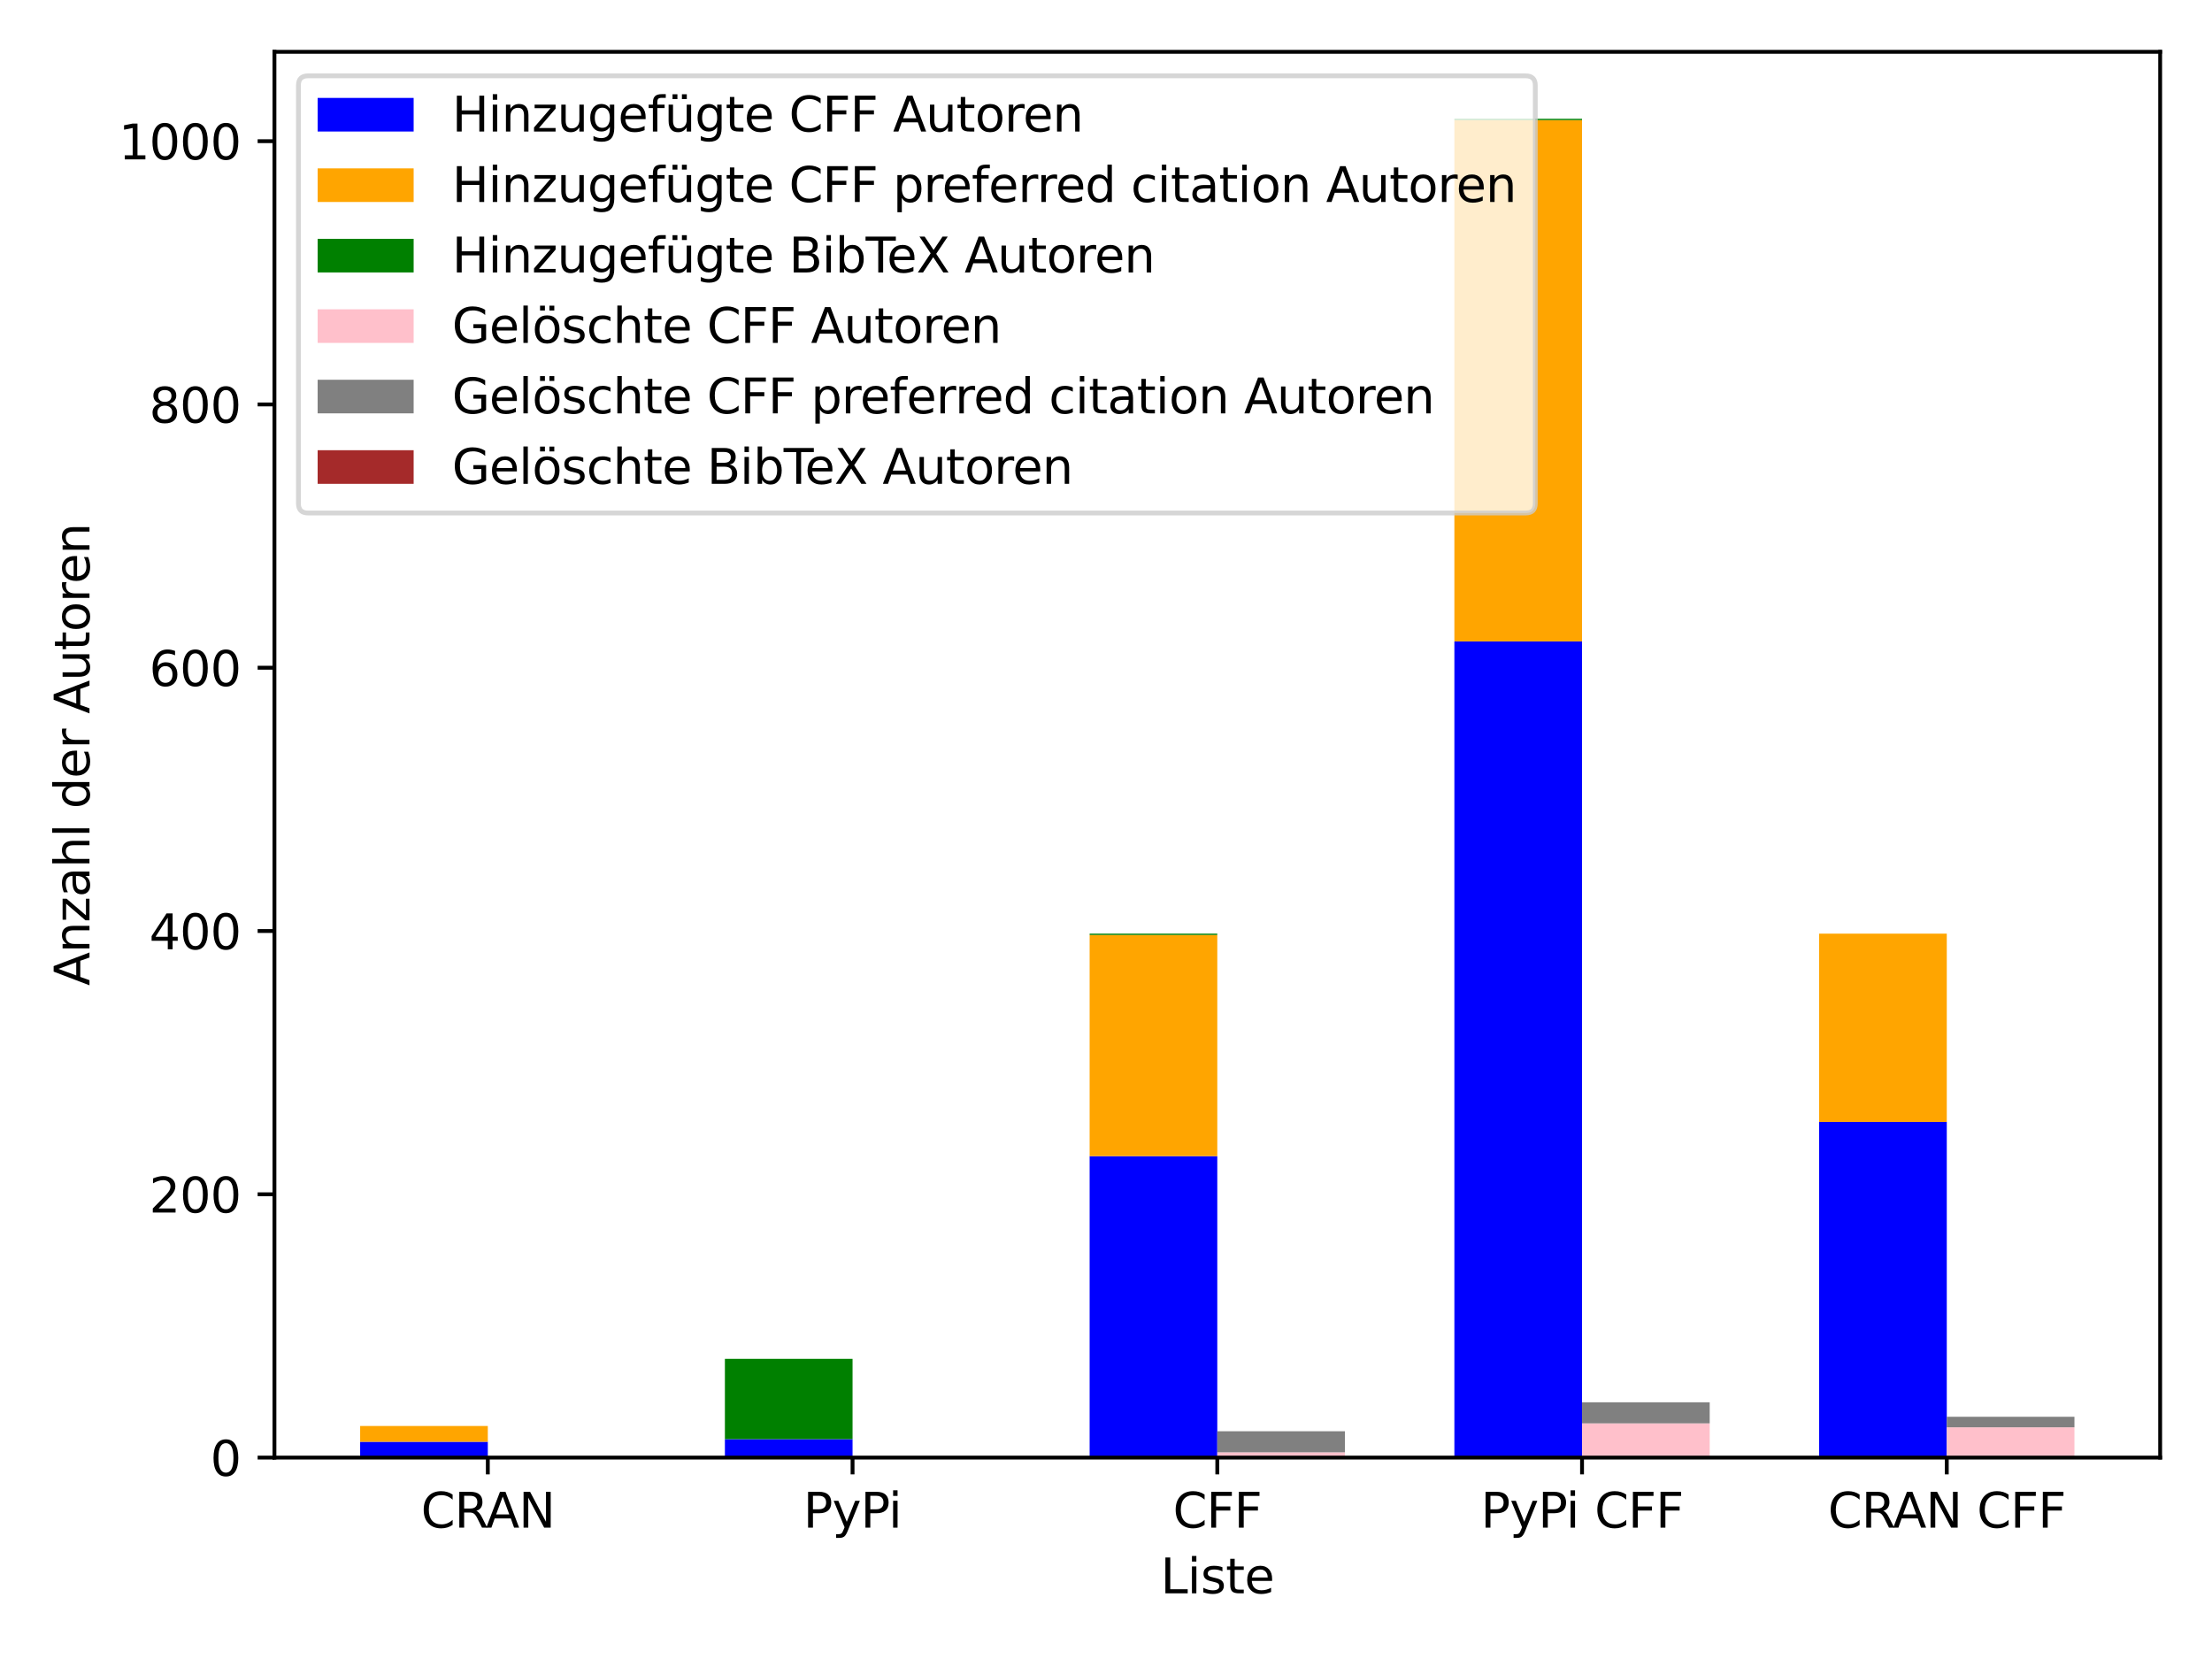 <?xml version="1.0" encoding="utf-8" standalone="no"?>
<!DOCTYPE svg PUBLIC "-//W3C//DTD SVG 1.1//EN"
  "http://www.w3.org/Graphics/SVG/1.1/DTD/svg11.dtd">
<svg xmlns:xlink="http://www.w3.org/1999/xlink" width="460.8pt" height="345.6pt" viewBox="0 0 460.8 345.6" xmlns="http://www.w3.org/2000/svg" version="1.1">
 <defs>
  <style type="text/css">*{stroke-linejoin: round; stroke-linecap: butt}</style>
 </defs>
 <g id="figure_1">
  <g id="patch_1">
   <path d="M 0 345.6 
L 460.8 345.6 
L 460.8 0 
L 0 0 
z
" style="fill: #ffffff"/>
  </g>
  <g id="axes_1">
   <g id="patch_2">
    <path d="M 57.17 303.64 
L 450 303.64 
L 450 10.8 
L 57.17 10.8 
z
" style="fill: #ffffff"/>
   </g>
   <g id="patch_3">
    <path d="M 75.026 303.64 
L 101.62 303.64 
L 101.62 300.349 
L 75.026 300.349 
z
" clip-path="url(#p505291c2ec)" style="fill: #0000ff"/>
   </g>
   <g id="patch_4">
    <path d="M 151.009 303.64 
L 177.602 303.64 
L 177.602 299.801 
L 151.009 299.801 
z
" clip-path="url(#p505291c2ec)" style="fill: #0000ff"/>
   </g>
   <g id="patch_5">
    <path d="M 226.991 303.64 
L 253.585 303.64 
L 253.585 240.841 
L 226.991 240.841 
z
" clip-path="url(#p505291c2ec)" style="fill: #0000ff"/>
   </g>
   <g id="patch_6">
    <path d="M 302.974 303.64 
L 329.568 303.64 
L 329.568 133.615 
L 302.974 133.615 
z
" clip-path="url(#p505291c2ec)" style="fill: #0000ff"/>
   </g>
   <g id="patch_7">
    <path d="M 378.956 303.64 
L 405.55 303.64 
L 405.55 233.711 
L 378.956 233.711 
z
" clip-path="url(#p505291c2ec)" style="fill: #0000ff"/>
   </g>
   <g id="patch_8">
    <path d="M 75.026 300.349 
L 101.62 300.349 
L 101.62 297.058 
L 75.026 297.058 
z
" clip-path="url(#p505291c2ec)" style="fill: #ffa500"/>
   </g>
   <g id="patch_9">
    <path d="M 151.009 299.801 
L 177.602 299.801 
L 177.602 299.801 
L 151.009 299.801 
z
" clip-path="url(#p505291c2ec)" style="fill: #ffa500"/>
   </g>
   <g id="patch_10">
    <path d="M 226.991 240.841 
L 253.585 240.841 
L 253.585 194.769 
L 226.991 194.769 
z
" clip-path="url(#p505291c2ec)" style="fill: #ffa500"/>
   </g>
   <g id="patch_11">
    <path d="M 302.974 133.615 
L 329.568 133.615 
L 329.568 25.019 
L 302.974 25.019 
z
" clip-path="url(#p505291c2ec)" style="fill: #ffa500"/>
   </g>
   <g id="patch_12">
    <path d="M 378.956 233.711 
L 405.55 233.711 
L 405.55 194.495 
L 378.956 194.495 
z
" clip-path="url(#p505291c2ec)" style="fill: #ffa500"/>
   </g>
   <g id="patch_13">
    <path d="M 75.026 297.058 
L 101.62 297.058 
L 101.62 297.058 
L 75.026 297.058 
z
" clip-path="url(#p505291c2ec)" style="fill: #008000"/>
   </g>
   <g id="patch_14">
    <path d="M 151.009 299.801 
L 177.602 299.801 
L 177.602 283.073 
L 151.009 283.073 
z
" clip-path="url(#p505291c2ec)" style="fill: #008000"/>
   </g>
   <g id="patch_15">
    <path d="M 226.991 194.769 
L 253.585 194.769 
L 253.585 194.495 
L 226.991 194.495 
z
" clip-path="url(#p505291c2ec)" style="fill: #008000"/>
   </g>
   <g id="patch_16">
    <path d="M 302.974 25.019 
L 329.568 25.019 
L 329.568 24.745 
L 302.974 24.745 
z
" clip-path="url(#p505291c2ec)" style="fill: #008000"/>
   </g>
   <g id="patch_17">
    <path d="M 378.956 194.495 
L 405.55 194.495 
L 405.55 194.495 
L 378.956 194.495 
z
" clip-path="url(#p505291c2ec)" style="fill: #008000"/>
   </g>
   <g id="patch_18">
    <path d="M 101.62 303.64 
L 128.214 303.64 
L 128.214 303.64 
L 101.62 303.64 
z
" clip-path="url(#p505291c2ec)" style="fill: #ffc0cb"/>
   </g>
   <g id="patch_19">
    <path d="M 177.602 303.64 
L 204.196 303.64 
L 204.196 303.64 
L 177.602 303.64 
z
" clip-path="url(#p505291c2ec)" style="fill: #ffc0cb"/>
   </g>
   <g id="patch_20">
    <path d="M 253.585 303.64 
L 280.179 303.64 
L 280.179 302.543 
L 253.585 302.543 
z
" clip-path="url(#p505291c2ec)" style="fill: #ffc0cb"/>
   </g>
   <g id="patch_21">
    <path d="M 329.568 303.64 
L 356.161 303.64 
L 356.161 296.51 
L 329.568 296.51 
z
" clip-path="url(#p505291c2ec)" style="fill: #ffc0cb"/>
   </g>
   <g id="patch_22">
    <path d="M 405.55 303.64 
L 432.144 303.64 
L 432.144 297.333 
L 405.55 297.333 
z
" clip-path="url(#p505291c2ec)" style="fill: #ffc0cb"/>
   </g>
   <g id="patch_23">
    <path d="M 101.62 303.64 
L 128.214 303.64 
L 128.214 303.64 
L 101.62 303.64 
z
" clip-path="url(#p505291c2ec)" style="fill: #808080"/>
   </g>
   <g id="patch_24">
    <path d="M 177.602 303.64 
L 204.196 303.64 
L 204.196 303.64 
L 177.602 303.64 
z
" clip-path="url(#p505291c2ec)" style="fill: #808080"/>
   </g>
   <g id="patch_25">
    <path d="M 253.585 302.543 
L 280.179 302.543 
L 280.179 298.155 
L 253.585 298.155 
z
" clip-path="url(#p505291c2ec)" style="fill: #808080"/>
   </g>
   <g id="patch_26">
    <path d="M 329.568 296.51 
L 356.161 296.51 
L 356.161 292.122 
L 329.568 292.122 
z
" clip-path="url(#p505291c2ec)" style="fill: #808080"/>
   </g>
   <g id="patch_27">
    <path d="M 405.55 297.333 
L 432.144 297.333 
L 432.144 295.139 
L 405.55 295.139 
z
" clip-path="url(#p505291c2ec)" style="fill: #808080"/>
   </g>
   <g id="patch_28">
    <path d="M 101.62 303.64 
L 128.214 303.64 
L 128.214 303.64 
L 101.62 303.64 
z
" clip-path="url(#p505291c2ec)" style="fill: #a52a2a"/>
   </g>
   <g id="patch_29">
    <path d="M 177.602 303.64 
L 204.196 303.64 
L 204.196 303.64 
L 177.602 303.64 
z
" clip-path="url(#p505291c2ec)" style="fill: #a52a2a"/>
   </g>
   <g id="patch_30">
    <path d="M 253.585 298.155 
L 280.179 298.155 
L 280.179 298.155 
L 253.585 298.155 
z
" clip-path="url(#p505291c2ec)" style="fill: #a52a2a"/>
   </g>
   <g id="patch_31">
    <path d="M 329.568 292.122 
L 356.161 292.122 
L 356.161 292.122 
L 329.568 292.122 
z
" clip-path="url(#p505291c2ec)" style="fill: #a52a2a"/>
   </g>
   <g id="patch_32">
    <path d="M 405.55 295.139 
L 432.144 295.139 
L 432.144 295.139 
L 405.55 295.139 
z
" clip-path="url(#p505291c2ec)" style="fill: #a52a2a"/>
   </g>
   <g id="matplotlib.axis_1">
    <g id="xtick_1">
     <g id="line2d_1">
      <defs>
       <path id="m5da4462361" d="M 0 0 
L 0 3.5 
" style="stroke: #000000; stroke-width: 0.8"/>
      </defs>
      <g>
       <use xlink:href="#m5da4462361" x="101.62" y="303.64" style="stroke: #000000; stroke-width: 0.8"/>
      </g>
     </g>
     <g id="text_1">
      <!-- CRAN -->
      <g transform="translate(87.693 318.238) scale(0.1 -0.1)">
       <defs>
        <path id="DejaVuSans-43" d="M 4122 4306 
L 4122 3641 
Q 3803 3938 3442 4084 
Q 3081 4231 2675 4231 
Q 1875 4231 1450 3742 
Q 1025 3253 1025 2328 
Q 1025 1406 1450 917 
Q 1875 428 2675 428 
Q 3081 428 3442 575 
Q 3803 722 4122 1019 
L 4122 359 
Q 3791 134 3420 21 
Q 3050 -91 2638 -91 
Q 1578 -91 968 557 
Q 359 1206 359 2328 
Q 359 3453 968 4101 
Q 1578 4750 2638 4750 
Q 3056 4750 3426 4639 
Q 3797 4528 4122 4306 
z
" transform="scale(0.016)"/>
        <path id="DejaVuSans-52" d="M 2841 2188 
Q 3044 2119 3236 1894 
Q 3428 1669 3622 1275 
L 4263 0 
L 3584 0 
L 2988 1197 
Q 2756 1666 2539 1819 
Q 2322 1972 1947 1972 
L 1259 1972 
L 1259 0 
L 628 0 
L 628 4666 
L 2053 4666 
Q 2853 4666 3247 4331 
Q 3641 3997 3641 3322 
Q 3641 2881 3436 2590 
Q 3231 2300 2841 2188 
z
M 1259 4147 
L 1259 2491 
L 2053 2491 
Q 2509 2491 2742 2702 
Q 2975 2913 2975 3322 
Q 2975 3731 2742 3939 
Q 2509 4147 2053 4147 
L 1259 4147 
z
" transform="scale(0.016)"/>
        <path id="DejaVuSans-41" d="M 2188 4044 
L 1331 1722 
L 3047 1722 
L 2188 4044 
z
M 1831 4666 
L 2547 4666 
L 4325 0 
L 3669 0 
L 3244 1197 
L 1141 1197 
L 716 0 
L 50 0 
L 1831 4666 
z
" transform="scale(0.016)"/>
        <path id="DejaVuSans-4e" d="M 628 4666 
L 1478 4666 
L 3547 763 
L 3547 4666 
L 4159 4666 
L 4159 0 
L 3309 0 
L 1241 3903 
L 1241 0 
L 628 0 
L 628 4666 
z
" transform="scale(0.016)"/>
       </defs>
       <use xlink:href="#DejaVuSans-43"/>
       <use xlink:href="#DejaVuSans-52" x="69.824"/>
       <use xlink:href="#DejaVuSans-41" x="135.307"/>
       <use xlink:href="#DejaVuSans-4e" x="203.715"/>
      </g>
     </g>
    </g>
    <g id="xtick_2">
     <g id="line2d_2">
      <g>
       <use xlink:href="#m5da4462361" x="177.602" y="303.64" style="stroke: #000000; stroke-width: 0.8"/>
      </g>
     </g>
     <g id="text_2">
      <!-- PyPi -->
      <g transform="translate(167.337 318.238) scale(0.1 -0.1)">
       <defs>
        <path id="DejaVuSans-50" d="M 1259 4147 
L 1259 2394 
L 2053 2394 
Q 2494 2394 2734 2622 
Q 2975 2850 2975 3272 
Q 2975 3691 2734 3919 
Q 2494 4147 2053 4147 
L 1259 4147 
z
M 628 4666 
L 2053 4666 
Q 2838 4666 3239 4311 
Q 3641 3956 3641 3272 
Q 3641 2581 3239 2228 
Q 2838 1875 2053 1875 
L 1259 1875 
L 1259 0 
L 628 0 
L 628 4666 
z
" transform="scale(0.016)"/>
        <path id="DejaVuSans-79" d="M 2059 -325 
Q 1816 -950 1584 -1140 
Q 1353 -1331 966 -1331 
L 506 -1331 
L 506 -850 
L 844 -850 
Q 1081 -850 1212 -737 
Q 1344 -625 1503 -206 
L 1606 56 
L 191 3500 
L 800 3500 
L 1894 763 
L 2988 3500 
L 3597 3500 
L 2059 -325 
z
" transform="scale(0.016)"/>
        <path id="DejaVuSans-69" d="M 603 3500 
L 1178 3500 
L 1178 0 
L 603 0 
L 603 3500 
z
M 603 4863 
L 1178 4863 
L 1178 4134 
L 603 4134 
L 603 4863 
z
" transform="scale(0.016)"/>
       </defs>
       <use xlink:href="#DejaVuSans-50"/>
       <use xlink:href="#DejaVuSans-79" x="60.303"/>
       <use xlink:href="#DejaVuSans-50" x="119.482"/>
       <use xlink:href="#DejaVuSans-69" x="177.535"/>
      </g>
     </g>
    </g>
    <g id="xtick_3">
     <g id="line2d_3">
      <g>
       <use xlink:href="#m5da4462361" x="253.585" y="303.64" style="stroke: #000000; stroke-width: 0.8"/>
      </g>
     </g>
     <g id="text_3">
      <!-- CFF -->
      <g transform="translate(244.342 318.238) scale(0.1 -0.1)">
       <defs>
        <path id="DejaVuSans-46" d="M 628 4666 
L 3309 4666 
L 3309 4134 
L 1259 4134 
L 1259 2759 
L 3109 2759 
L 3109 2228 
L 1259 2228 
L 1259 0 
L 628 0 
L 628 4666 
z
" transform="scale(0.016)"/>
       </defs>
       <use xlink:href="#DejaVuSans-43"/>
       <use xlink:href="#DejaVuSans-46" x="69.824"/>
       <use xlink:href="#DejaVuSans-46" x="127.344"/>
      </g>
     </g>
    </g>
    <g id="xtick_4">
     <g id="line2d_4">
      <g>
       <use xlink:href="#m5da4462361" x="329.568" y="303.64" style="stroke: #000000; stroke-width: 0.8"/>
      </g>
     </g>
     <g id="text_4">
      <!-- PyPi CFF -->
      <g transform="translate(308.47 318.238) scale(0.1 -0.1)">
       <defs>
        <path id="DejaVuSans-20" transform="scale(0.016)"/>
       </defs>
       <use xlink:href="#DejaVuSans-50"/>
       <use xlink:href="#DejaVuSans-79" x="60.303"/>
       <use xlink:href="#DejaVuSans-50" x="119.482"/>
       <use xlink:href="#DejaVuSans-69" x="177.535"/>
       <use xlink:href="#DejaVuSans-20" x="205.318"/>
       <use xlink:href="#DejaVuSans-43" x="237.105"/>
       <use xlink:href="#DejaVuSans-46" x="306.93"/>
       <use xlink:href="#DejaVuSans-46" x="364.449"/>
      </g>
     </g>
    </g>
    <g id="xtick_5">
     <g id="line2d_5">
      <g>
       <use xlink:href="#m5da4462361" x="405.55" y="303.64" style="stroke: #000000; stroke-width: 0.8"/>
      </g>
     </g>
     <g id="text_5">
      <!-- CRAN CFF -->
      <g transform="translate(380.792 318.238) scale(0.1 -0.1)">
       <use xlink:href="#DejaVuSans-43"/>
       <use xlink:href="#DejaVuSans-52" x="69.824"/>
       <use xlink:href="#DejaVuSans-41" x="135.307"/>
       <use xlink:href="#DejaVuSans-4e" x="203.715"/>
       <use xlink:href="#DejaVuSans-20" x="278.52"/>
       <use xlink:href="#DejaVuSans-43" x="310.307"/>
       <use xlink:href="#DejaVuSans-46" x="380.131"/>
       <use xlink:href="#DejaVuSans-46" x="437.65"/>
      </g>
     </g>
    </g>
    <g id="text_6">
     <!-- Liste -->
     <g transform="translate(241.769 331.917) scale(0.1 -0.1)">
      <defs>
       <path id="DejaVuSans-4c" d="M 628 4666 
L 1259 4666 
L 1259 531 
L 3531 531 
L 3531 0 
L 628 0 
L 628 4666 
z
" transform="scale(0.016)"/>
       <path id="DejaVuSans-73" d="M 2834 3397 
L 2834 2853 
Q 2591 2978 2328 3040 
Q 2066 3103 1784 3103 
Q 1356 3103 1142 2972 
Q 928 2841 928 2578 
Q 928 2378 1081 2264 
Q 1234 2150 1697 2047 
L 1894 2003 
Q 2506 1872 2764 1633 
Q 3022 1394 3022 966 
Q 3022 478 2636 193 
Q 2250 -91 1575 -91 
Q 1294 -91 989 -36 
Q 684 19 347 128 
L 347 722 
Q 666 556 975 473 
Q 1284 391 1588 391 
Q 1994 391 2212 530 
Q 2431 669 2431 922 
Q 2431 1156 2273 1281 
Q 2116 1406 1581 1522 
L 1381 1569 
Q 847 1681 609 1914 
Q 372 2147 372 2553 
Q 372 3047 722 3315 
Q 1072 3584 1716 3584 
Q 2034 3584 2315 3537 
Q 2597 3491 2834 3397 
z
" transform="scale(0.016)"/>
       <path id="DejaVuSans-74" d="M 1172 4494 
L 1172 3500 
L 2356 3500 
L 2356 3053 
L 1172 3053 
L 1172 1153 
Q 1172 725 1289 603 
Q 1406 481 1766 481 
L 2356 481 
L 2356 0 
L 1766 0 
Q 1100 0 847 248 
Q 594 497 594 1153 
L 594 3053 
L 172 3053 
L 172 3500 
L 594 3500 
L 594 4494 
L 1172 4494 
z
" transform="scale(0.016)"/>
       <path id="DejaVuSans-65" d="M 3597 1894 
L 3597 1613 
L 953 1613 
Q 991 1019 1311 708 
Q 1631 397 2203 397 
Q 2534 397 2845 478 
Q 3156 559 3463 722 
L 3463 178 
Q 3153 47 2828 -22 
Q 2503 -91 2169 -91 
Q 1331 -91 842 396 
Q 353 884 353 1716 
Q 353 2575 817 3079 
Q 1281 3584 2069 3584 
Q 2775 3584 3186 3129 
Q 3597 2675 3597 1894 
z
M 3022 2063 
Q 3016 2534 2758 2815 
Q 2500 3097 2075 3097 
Q 1594 3097 1305 2825 
Q 1016 2553 972 2059 
L 3022 2063 
z
" transform="scale(0.016)"/>
      </defs>
      <use xlink:href="#DejaVuSans-4c"/>
      <use xlink:href="#DejaVuSans-69" x="55.713"/>
      <use xlink:href="#DejaVuSans-73" x="83.496"/>
      <use xlink:href="#DejaVuSans-74" x="135.596"/>
      <use xlink:href="#DejaVuSans-65" x="174.805"/>
     </g>
    </g>
   </g>
   <g id="matplotlib.axis_2">
    <g id="ytick_1">
     <g id="line2d_6">
      <defs>
       <path id="mab10f73e73" d="M 0 0 
L -3.5 0 
" style="stroke: #000000; stroke-width: 0.8"/>
      </defs>
      <g>
       <use xlink:href="#mab10f73e73" x="57.17" y="303.64" style="stroke: #000000; stroke-width: 0.8"/>
      </g>
     </g>
     <g id="text_7">
      <!-- 0 -->
      <g transform="translate(43.807 307.439) scale(0.1 -0.1)">
       <defs>
        <path id="DejaVuSans-30" d="M 2034 4250 
Q 1547 4250 1301 3770 
Q 1056 3291 1056 2328 
Q 1056 1369 1301 889 
Q 1547 409 2034 409 
Q 2525 409 2770 889 
Q 3016 1369 3016 2328 
Q 3016 3291 2770 3770 
Q 2525 4250 2034 4250 
z
M 2034 4750 
Q 2819 4750 3233 4129 
Q 3647 3509 3647 2328 
Q 3647 1150 3233 529 
Q 2819 -91 2034 -91 
Q 1250 -91 836 529 
Q 422 1150 422 2328 
Q 422 3509 836 4129 
Q 1250 4750 2034 4750 
z
" transform="scale(0.016)"/>
       </defs>
       <use xlink:href="#DejaVuSans-30"/>
      </g>
     </g>
    </g>
    <g id="ytick_2">
     <g id="line2d_7">
      <g>
       <use xlink:href="#mab10f73e73" x="57.17" y="248.793" style="stroke: #000000; stroke-width: 0.8"/>
      </g>
     </g>
     <g id="text_8">
      <!-- 200 -->
      <g transform="translate(31.082 252.593) scale(0.1 -0.1)">
       <defs>
        <path id="DejaVuSans-32" d="M 1228 531 
L 3431 531 
L 3431 0 
L 469 0 
L 469 531 
Q 828 903 1448 1529 
Q 2069 2156 2228 2338 
Q 2531 2678 2651 2914 
Q 2772 3150 2772 3378 
Q 2772 3750 2511 3984 
Q 2250 4219 1831 4219 
Q 1534 4219 1204 4116 
Q 875 4013 500 3803 
L 500 4441 
Q 881 4594 1212 4672 
Q 1544 4750 1819 4750 
Q 2544 4750 2975 4387 
Q 3406 4025 3406 3419 
Q 3406 3131 3298 2873 
Q 3191 2616 2906 2266 
Q 2828 2175 2409 1742 
Q 1991 1309 1228 531 
z
" transform="scale(0.016)"/>
       </defs>
       <use xlink:href="#DejaVuSans-32"/>
       <use xlink:href="#DejaVuSans-30" x="63.623"/>
       <use xlink:href="#DejaVuSans-30" x="127.246"/>
      </g>
     </g>
    </g>
    <g id="ytick_3">
     <g id="line2d_8">
      <g>
       <use xlink:href="#mab10f73e73" x="57.17" y="193.947" style="stroke: #000000; stroke-width: 0.8"/>
      </g>
     </g>
     <g id="text_9">
      <!-- 400 -->
      <g transform="translate(31.082 197.746) scale(0.1 -0.1)">
       <defs>
        <path id="DejaVuSans-34" d="M 2419 4116 
L 825 1625 
L 2419 1625 
L 2419 4116 
z
M 2253 4666 
L 3047 4666 
L 3047 1625 
L 3713 1625 
L 3713 1100 
L 3047 1100 
L 3047 0 
L 2419 0 
L 2419 1100 
L 313 1100 
L 313 1709 
L 2253 4666 
z
" transform="scale(0.016)"/>
       </defs>
       <use xlink:href="#DejaVuSans-34"/>
       <use xlink:href="#DejaVuSans-30" x="63.623"/>
       <use xlink:href="#DejaVuSans-30" x="127.246"/>
      </g>
     </g>
    </g>
    <g id="ytick_4">
     <g id="line2d_9">
      <g>
       <use xlink:href="#mab10f73e73" x="57.17" y="139.1" style="stroke: #000000; stroke-width: 0.8"/>
      </g>
     </g>
     <g id="text_10">
      <!-- 600 -->
      <g transform="translate(31.082 142.899) scale(0.1 -0.1)">
       <defs>
        <path id="DejaVuSans-36" d="M 2113 2584 
Q 1688 2584 1439 2293 
Q 1191 2003 1191 1497 
Q 1191 994 1439 701 
Q 1688 409 2113 409 
Q 2538 409 2786 701 
Q 3034 994 3034 1497 
Q 3034 2003 2786 2293 
Q 2538 2584 2113 2584 
z
M 3366 4563 
L 3366 3988 
Q 3128 4100 2886 4159 
Q 2644 4219 2406 4219 
Q 1781 4219 1451 3797 
Q 1122 3375 1075 2522 
Q 1259 2794 1537 2939 
Q 1816 3084 2150 3084 
Q 2853 3084 3261 2657 
Q 3669 2231 3669 1497 
Q 3669 778 3244 343 
Q 2819 -91 2113 -91 
Q 1303 -91 875 529 
Q 447 1150 447 2328 
Q 447 3434 972 4092 
Q 1497 4750 2381 4750 
Q 2619 4750 2861 4703 
Q 3103 4656 3366 4563 
z
" transform="scale(0.016)"/>
       </defs>
       <use xlink:href="#DejaVuSans-36"/>
       <use xlink:href="#DejaVuSans-30" x="63.623"/>
       <use xlink:href="#DejaVuSans-30" x="127.246"/>
      </g>
     </g>
    </g>
    <g id="ytick_5">
     <g id="line2d_10">
      <g>
       <use xlink:href="#mab10f73e73" x="57.17" y="84.253" style="stroke: #000000; stroke-width: 0.8"/>
      </g>
     </g>
     <g id="text_11">
      <!-- 800 -->
      <g transform="translate(31.082 88.053) scale(0.1 -0.1)">
       <defs>
        <path id="DejaVuSans-38" d="M 2034 2216 
Q 1584 2216 1326 1975 
Q 1069 1734 1069 1313 
Q 1069 891 1326 650 
Q 1584 409 2034 409 
Q 2484 409 2743 651 
Q 3003 894 3003 1313 
Q 3003 1734 2745 1975 
Q 2488 2216 2034 2216 
z
M 1403 2484 
Q 997 2584 770 2862 
Q 544 3141 544 3541 
Q 544 4100 942 4425 
Q 1341 4750 2034 4750 
Q 2731 4750 3128 4425 
Q 3525 4100 3525 3541 
Q 3525 3141 3298 2862 
Q 3072 2584 2669 2484 
Q 3125 2378 3379 2068 
Q 3634 1759 3634 1313 
Q 3634 634 3220 271 
Q 2806 -91 2034 -91 
Q 1263 -91 848 271 
Q 434 634 434 1313 
Q 434 1759 690 2068 
Q 947 2378 1403 2484 
z
M 1172 3481 
Q 1172 3119 1398 2916 
Q 1625 2713 2034 2713 
Q 2441 2713 2670 2916 
Q 2900 3119 2900 3481 
Q 2900 3844 2670 4047 
Q 2441 4250 2034 4250 
Q 1625 4250 1398 4047 
Q 1172 3844 1172 3481 
z
" transform="scale(0.016)"/>
       </defs>
       <use xlink:href="#DejaVuSans-38"/>
       <use xlink:href="#DejaVuSans-30" x="63.623"/>
       <use xlink:href="#DejaVuSans-30" x="127.246"/>
      </g>
     </g>
    </g>
    <g id="ytick_6">
     <g id="line2d_11">
      <g>
       <use xlink:href="#mab10f73e73" x="57.17" y="29.407" style="stroke: #000000; stroke-width: 0.8"/>
      </g>
     </g>
     <g id="text_12">
      <!-- 1000 -->
      <g transform="translate(24.72 33.206) scale(0.1 -0.1)">
       <defs>
        <path id="DejaVuSans-31" d="M 794 531 
L 1825 531 
L 1825 4091 
L 703 3866 
L 703 4441 
L 1819 4666 
L 2450 4666 
L 2450 531 
L 3481 531 
L 3481 0 
L 794 0 
L 794 531 
z
" transform="scale(0.016)"/>
       </defs>
       <use xlink:href="#DejaVuSans-31"/>
       <use xlink:href="#DejaVuSans-30" x="63.623"/>
       <use xlink:href="#DejaVuSans-30" x="127.246"/>
       <use xlink:href="#DejaVuSans-30" x="190.869"/>
      </g>
     </g>
    </g>
    <g id="text_13">
     <!-- Anzahl der Autoren -->
     <g transform="translate(18.64 205.336) rotate(-90) scale(0.1 -0.1)">
      <defs>
       <path id="DejaVuSans-6e" d="M 3513 2113 
L 3513 0 
L 2938 0 
L 2938 2094 
Q 2938 2591 2744 2837 
Q 2550 3084 2163 3084 
Q 1697 3084 1428 2787 
Q 1159 2491 1159 1978 
L 1159 0 
L 581 0 
L 581 3500 
L 1159 3500 
L 1159 2956 
Q 1366 3272 1645 3428 
Q 1925 3584 2291 3584 
Q 2894 3584 3203 3211 
Q 3513 2838 3513 2113 
z
" transform="scale(0.016)"/>
       <path id="DejaVuSans-7a" d="M 353 3500 
L 3084 3500 
L 3084 2975 
L 922 459 
L 3084 459 
L 3084 0 
L 275 0 
L 275 525 
L 2438 3041 
L 353 3041 
L 353 3500 
z
" transform="scale(0.016)"/>
       <path id="DejaVuSans-61" d="M 2194 1759 
Q 1497 1759 1228 1600 
Q 959 1441 959 1056 
Q 959 750 1161 570 
Q 1363 391 1709 391 
Q 2188 391 2477 730 
Q 2766 1069 2766 1631 
L 2766 1759 
L 2194 1759 
z
M 3341 1997 
L 3341 0 
L 2766 0 
L 2766 531 
Q 2569 213 2275 61 
Q 1981 -91 1556 -91 
Q 1019 -91 701 211 
Q 384 513 384 1019 
Q 384 1609 779 1909 
Q 1175 2209 1959 2209 
L 2766 2209 
L 2766 2266 
Q 2766 2663 2505 2880 
Q 2244 3097 1772 3097 
Q 1472 3097 1187 3025 
Q 903 2953 641 2809 
L 641 3341 
Q 956 3463 1253 3523 
Q 1550 3584 1831 3584 
Q 2591 3584 2966 3190 
Q 3341 2797 3341 1997 
z
" transform="scale(0.016)"/>
       <path id="DejaVuSans-68" d="M 3513 2113 
L 3513 0 
L 2938 0 
L 2938 2094 
Q 2938 2591 2744 2837 
Q 2550 3084 2163 3084 
Q 1697 3084 1428 2787 
Q 1159 2491 1159 1978 
L 1159 0 
L 581 0 
L 581 4863 
L 1159 4863 
L 1159 2956 
Q 1366 3272 1645 3428 
Q 1925 3584 2291 3584 
Q 2894 3584 3203 3211 
Q 3513 2838 3513 2113 
z
" transform="scale(0.016)"/>
       <path id="DejaVuSans-6c" d="M 603 4863 
L 1178 4863 
L 1178 0 
L 603 0 
L 603 4863 
z
" transform="scale(0.016)"/>
       <path id="DejaVuSans-64" d="M 2906 2969 
L 2906 4863 
L 3481 4863 
L 3481 0 
L 2906 0 
L 2906 525 
Q 2725 213 2448 61 
Q 2172 -91 1784 -91 
Q 1150 -91 751 415 
Q 353 922 353 1747 
Q 353 2572 751 3078 
Q 1150 3584 1784 3584 
Q 2172 3584 2448 3432 
Q 2725 3281 2906 2969 
z
M 947 1747 
Q 947 1113 1208 752 
Q 1469 391 1925 391 
Q 2381 391 2643 752 
Q 2906 1113 2906 1747 
Q 2906 2381 2643 2742 
Q 2381 3103 1925 3103 
Q 1469 3103 1208 2742 
Q 947 2381 947 1747 
z
" transform="scale(0.016)"/>
       <path id="DejaVuSans-72" d="M 2631 2963 
Q 2534 3019 2420 3045 
Q 2306 3072 2169 3072 
Q 1681 3072 1420 2755 
Q 1159 2438 1159 1844 
L 1159 0 
L 581 0 
L 581 3500 
L 1159 3500 
L 1159 2956 
Q 1341 3275 1631 3429 
Q 1922 3584 2338 3584 
Q 2397 3584 2469 3576 
Q 2541 3569 2628 3553 
L 2631 2963 
z
" transform="scale(0.016)"/>
       <path id="DejaVuSans-75" d="M 544 1381 
L 544 3500 
L 1119 3500 
L 1119 1403 
Q 1119 906 1312 657 
Q 1506 409 1894 409 
Q 2359 409 2629 706 
Q 2900 1003 2900 1516 
L 2900 3500 
L 3475 3500 
L 3475 0 
L 2900 0 
L 2900 538 
Q 2691 219 2414 64 
Q 2138 -91 1772 -91 
Q 1169 -91 856 284 
Q 544 659 544 1381 
z
M 1991 3584 
L 1991 3584 
z
" transform="scale(0.016)"/>
       <path id="DejaVuSans-6f" d="M 1959 3097 
Q 1497 3097 1228 2736 
Q 959 2375 959 1747 
Q 959 1119 1226 758 
Q 1494 397 1959 397 
Q 2419 397 2687 759 
Q 2956 1122 2956 1747 
Q 2956 2369 2687 2733 
Q 2419 3097 1959 3097 
z
M 1959 3584 
Q 2709 3584 3137 3096 
Q 3566 2609 3566 1747 
Q 3566 888 3137 398 
Q 2709 -91 1959 -91 
Q 1206 -91 779 398 
Q 353 888 353 1747 
Q 353 2609 779 3096 
Q 1206 3584 1959 3584 
z
" transform="scale(0.016)"/>
      </defs>
      <use xlink:href="#DejaVuSans-41"/>
      <use xlink:href="#DejaVuSans-6e" x="68.408"/>
      <use xlink:href="#DejaVuSans-7a" x="131.787"/>
      <use xlink:href="#DejaVuSans-61" x="184.277"/>
      <use xlink:href="#DejaVuSans-68" x="245.557"/>
      <use xlink:href="#DejaVuSans-6c" x="308.936"/>
      <use xlink:href="#DejaVuSans-20" x="336.719"/>
      <use xlink:href="#DejaVuSans-64" x="368.506"/>
      <use xlink:href="#DejaVuSans-65" x="431.982"/>
      <use xlink:href="#DejaVuSans-72" x="493.506"/>
      <use xlink:href="#DejaVuSans-20" x="534.619"/>
      <use xlink:href="#DejaVuSans-41" x="566.406"/>
      <use xlink:href="#DejaVuSans-75" x="634.814"/>
      <use xlink:href="#DejaVuSans-74" x="698.193"/>
      <use xlink:href="#DejaVuSans-6f" x="737.402"/>
      <use xlink:href="#DejaVuSans-72" x="798.584"/>
      <use xlink:href="#DejaVuSans-65" x="837.447"/>
      <use xlink:href="#DejaVuSans-6e" x="898.971"/>
     </g>
    </g>
   </g>
   <g id="patch_33">
    <path d="M 57.17 303.64 
L 57.17 10.8 
" style="fill: none; stroke: #000000; stroke-width: 0.8; stroke-linejoin: miter; stroke-linecap: square"/>
   </g>
   <g id="patch_34">
    <path d="M 450 303.64 
L 450 10.8 
" style="fill: none; stroke: #000000; stroke-width: 0.8; stroke-linejoin: miter; stroke-linecap: square"/>
   </g>
   <g id="patch_35">
    <path d="M 57.17 303.64 
L 450 303.64 
" style="fill: none; stroke: #000000; stroke-width: 0.8; stroke-linejoin: miter; stroke-linecap: square"/>
   </g>
   <g id="patch_36">
    <path d="M 57.17 10.8 
L 450 10.8 
" style="fill: none; stroke: #000000; stroke-width: 0.8; stroke-linejoin: miter; stroke-linecap: square"/>
   </g>
   <g id="legend_1">
    <g id="patch_37">
     <path d="M 64.17 106.869 
L 317.829 106.869 
Q 319.829 106.869 319.829 104.869 
L 319.829 17.8 
Q 319.829 15.8 317.829 15.8 
L 64.17 15.8 
Q 62.17 15.8 62.17 17.8 
L 62.17 104.869 
Q 62.17 106.869 64.17 106.869 
z
" style="fill: #ffffff; opacity: 0.8; stroke: #cccccc; stroke-linejoin: miter"/>
    </g>
    <g id="patch_38">
     <path d="M 66.17 27.398 
L 86.17 27.398 
L 86.17 20.398 
L 66.17 20.398 
z
" style="fill: #0000ff"/>
    </g>
    <g id="text_14">
     <!-- Hinzugefügte CFF Autoren -->
     <g transform="translate(94.17 27.398) scale(0.1 -0.1)">
      <defs>
       <path id="DejaVuSans-48" d="M 628 4666 
L 1259 4666 
L 1259 2753 
L 3553 2753 
L 3553 4666 
L 4184 4666 
L 4184 0 
L 3553 0 
L 3553 2222 
L 1259 2222 
L 1259 0 
L 628 0 
L 628 4666 
z
" transform="scale(0.016)"/>
       <path id="DejaVuSans-67" d="M 2906 1791 
Q 2906 2416 2648 2759 
Q 2391 3103 1925 3103 
Q 1463 3103 1205 2759 
Q 947 2416 947 1791 
Q 947 1169 1205 825 
Q 1463 481 1925 481 
Q 2391 481 2648 825 
Q 2906 1169 2906 1791 
z
M 3481 434 
Q 3481 -459 3084 -895 
Q 2688 -1331 1869 -1331 
Q 1566 -1331 1297 -1286 
Q 1028 -1241 775 -1147 
L 775 -588 
Q 1028 -725 1275 -790 
Q 1522 -856 1778 -856 
Q 2344 -856 2625 -561 
Q 2906 -266 2906 331 
L 2906 616 
Q 2728 306 2450 153 
Q 2172 0 1784 0 
Q 1141 0 747 490 
Q 353 981 353 1791 
Q 353 2603 747 3093 
Q 1141 3584 1784 3584 
Q 2172 3584 2450 3431 
Q 2728 3278 2906 2969 
L 2906 3500 
L 3481 3500 
L 3481 434 
z
" transform="scale(0.016)"/>
       <path id="DejaVuSans-66" d="M 2375 4863 
L 2375 4384 
L 1825 4384 
Q 1516 4384 1395 4259 
Q 1275 4134 1275 3809 
L 1275 3500 
L 2222 3500 
L 2222 3053 
L 1275 3053 
L 1275 0 
L 697 0 
L 697 3053 
L 147 3053 
L 147 3500 
L 697 3500 
L 697 3744 
Q 697 4328 969 4595 
Q 1241 4863 1831 4863 
L 2375 4863 
z
" transform="scale(0.016)"/>
       <path id="DejaVuSans-fc" d="M 544 1381 
L 544 3500 
L 1119 3500 
L 1119 1403 
Q 1119 906 1312 657 
Q 1506 409 1894 409 
Q 2359 409 2629 706 
Q 2900 1003 2900 1516 
L 2900 3500 
L 3475 3500 
L 3475 0 
L 2900 0 
L 2900 538 
Q 2691 219 2414 64 
Q 2138 -91 1772 -91 
Q 1169 -91 856 284 
Q 544 659 544 1381 
z
M 1991 3584 
L 1991 3584 
z
M 2278 4850 
L 2912 4850 
L 2912 4219 
L 2278 4219 
L 2278 4850 
z
M 1056 4850 
L 1690 4850 
L 1690 4219 
L 1056 4219 
L 1056 4850 
z
" transform="scale(0.016)"/>
      </defs>
      <use xlink:href="#DejaVuSans-48"/>
      <use xlink:href="#DejaVuSans-69" x="75.195"/>
      <use xlink:href="#DejaVuSans-6e" x="102.979"/>
      <use xlink:href="#DejaVuSans-7a" x="166.357"/>
      <use xlink:href="#DejaVuSans-75" x="218.848"/>
      <use xlink:href="#DejaVuSans-67" x="282.227"/>
      <use xlink:href="#DejaVuSans-65" x="345.703"/>
      <use xlink:href="#DejaVuSans-66" x="407.227"/>
      <use xlink:href="#DejaVuSans-fc" x="442.432"/>
      <use xlink:href="#DejaVuSans-67" x="505.811"/>
      <use xlink:href="#DejaVuSans-74" x="569.287"/>
      <use xlink:href="#DejaVuSans-65" x="608.496"/>
      <use xlink:href="#DejaVuSans-20" x="670.02"/>
      <use xlink:href="#DejaVuSans-43" x="701.807"/>
      <use xlink:href="#DejaVuSans-46" x="771.631"/>
      <use xlink:href="#DejaVuSans-46" x="829.15"/>
      <use xlink:href="#DejaVuSans-20" x="886.67"/>
      <use xlink:href="#DejaVuSans-41" x="918.457"/>
      <use xlink:href="#DejaVuSans-75" x="986.865"/>
      <use xlink:href="#DejaVuSans-74" x="1050.244"/>
      <use xlink:href="#DejaVuSans-6f" x="1089.453"/>
      <use xlink:href="#DejaVuSans-72" x="1150.635"/>
      <use xlink:href="#DejaVuSans-65" x="1189.498"/>
      <use xlink:href="#DejaVuSans-6e" x="1251.021"/>
     </g>
    </g>
    <g id="patch_39">
     <path d="M 66.17 42.077 
L 86.17 42.077 
L 86.17 35.077 
L 66.17 35.077 
z
" style="fill: #ffa500"/>
    </g>
    <g id="text_15">
     <!-- Hinzugefügte CFF preferred citation Autoren -->
     <g transform="translate(94.17 42.077) scale(0.1 -0.1)">
      <defs>
       <path id="DejaVuSans-70" d="M 1159 525 
L 1159 -1331 
L 581 -1331 
L 581 3500 
L 1159 3500 
L 1159 2969 
Q 1341 3281 1617 3432 
Q 1894 3584 2278 3584 
Q 2916 3584 3314 3078 
Q 3713 2572 3713 1747 
Q 3713 922 3314 415 
Q 2916 -91 2278 -91 
Q 1894 -91 1617 61 
Q 1341 213 1159 525 
z
M 3116 1747 
Q 3116 2381 2855 2742 
Q 2594 3103 2138 3103 
Q 1681 3103 1420 2742 
Q 1159 2381 1159 1747 
Q 1159 1113 1420 752 
Q 1681 391 2138 391 
Q 2594 391 2855 752 
Q 3116 1113 3116 1747 
z
" transform="scale(0.016)"/>
       <path id="DejaVuSans-63" d="M 3122 3366 
L 3122 2828 
Q 2878 2963 2633 3030 
Q 2388 3097 2138 3097 
Q 1578 3097 1268 2742 
Q 959 2388 959 1747 
Q 959 1106 1268 751 
Q 1578 397 2138 397 
Q 2388 397 2633 464 
Q 2878 531 3122 666 
L 3122 134 
Q 2881 22 2623 -34 
Q 2366 -91 2075 -91 
Q 1284 -91 818 406 
Q 353 903 353 1747 
Q 353 2603 823 3093 
Q 1294 3584 2113 3584 
Q 2378 3584 2631 3529 
Q 2884 3475 3122 3366 
z
" transform="scale(0.016)"/>
      </defs>
      <use xlink:href="#DejaVuSans-48"/>
      <use xlink:href="#DejaVuSans-69" x="75.195"/>
      <use xlink:href="#DejaVuSans-6e" x="102.979"/>
      <use xlink:href="#DejaVuSans-7a" x="166.357"/>
      <use xlink:href="#DejaVuSans-75" x="218.848"/>
      <use xlink:href="#DejaVuSans-67" x="282.227"/>
      <use xlink:href="#DejaVuSans-65" x="345.703"/>
      <use xlink:href="#DejaVuSans-66" x="407.227"/>
      <use xlink:href="#DejaVuSans-fc" x="442.432"/>
      <use xlink:href="#DejaVuSans-67" x="505.811"/>
      <use xlink:href="#DejaVuSans-74" x="569.287"/>
      <use xlink:href="#DejaVuSans-65" x="608.496"/>
      <use xlink:href="#DejaVuSans-20" x="670.02"/>
      <use xlink:href="#DejaVuSans-43" x="701.807"/>
      <use xlink:href="#DejaVuSans-46" x="771.631"/>
      <use xlink:href="#DejaVuSans-46" x="829.15"/>
      <use xlink:href="#DejaVuSans-20" x="886.67"/>
      <use xlink:href="#DejaVuSans-70" x="918.457"/>
      <use xlink:href="#DejaVuSans-72" x="981.934"/>
      <use xlink:href="#DejaVuSans-65" x="1020.797"/>
      <use xlink:href="#DejaVuSans-66" x="1082.32"/>
      <use xlink:href="#DejaVuSans-65" x="1117.525"/>
      <use xlink:href="#DejaVuSans-72" x="1179.049"/>
      <use xlink:href="#DejaVuSans-72" x="1218.412"/>
      <use xlink:href="#DejaVuSans-65" x="1257.275"/>
      <use xlink:href="#DejaVuSans-64" x="1318.799"/>
      <use xlink:href="#DejaVuSans-20" x="1382.275"/>
      <use xlink:href="#DejaVuSans-63" x="1414.062"/>
      <use xlink:href="#DejaVuSans-69" x="1469.043"/>
      <use xlink:href="#DejaVuSans-74" x="1496.826"/>
      <use xlink:href="#DejaVuSans-61" x="1536.035"/>
      <use xlink:href="#DejaVuSans-74" x="1597.314"/>
      <use xlink:href="#DejaVuSans-69" x="1636.523"/>
      <use xlink:href="#DejaVuSans-6f" x="1664.307"/>
      <use xlink:href="#DejaVuSans-6e" x="1725.488"/>
      <use xlink:href="#DejaVuSans-20" x="1788.867"/>
      <use xlink:href="#DejaVuSans-41" x="1820.654"/>
      <use xlink:href="#DejaVuSans-75" x="1889.062"/>
      <use xlink:href="#DejaVuSans-74" x="1952.441"/>
      <use xlink:href="#DejaVuSans-6f" x="1991.65"/>
      <use xlink:href="#DejaVuSans-72" x="2052.832"/>
      <use xlink:href="#DejaVuSans-65" x="2091.695"/>
      <use xlink:href="#DejaVuSans-6e" x="2153.219"/>
     </g>
    </g>
    <g id="patch_40">
     <path d="M 66.17 56.755 
L 86.17 56.755 
L 86.17 49.755 
L 66.17 49.755 
z
" style="fill: #008000"/>
    </g>
    <g id="text_16">
     <!-- Hinzugefügte BibTeX Autoren -->
     <g transform="translate(94.17 56.755) scale(0.1 -0.1)">
      <defs>
       <path id="DejaVuSans-42" d="M 1259 2228 
L 1259 519 
L 2272 519 
Q 2781 519 3026 730 
Q 3272 941 3272 1375 
Q 3272 1813 3026 2020 
Q 2781 2228 2272 2228 
L 1259 2228 
z
M 1259 4147 
L 1259 2741 
L 2194 2741 
Q 2656 2741 2882 2914 
Q 3109 3088 3109 3444 
Q 3109 3797 2882 3972 
Q 2656 4147 2194 4147 
L 1259 4147 
z
M 628 4666 
L 2241 4666 
Q 2963 4666 3353 4366 
Q 3744 4066 3744 3513 
Q 3744 3084 3544 2831 
Q 3344 2578 2956 2516 
Q 3422 2416 3680 2098 
Q 3938 1781 3938 1306 
Q 3938 681 3513 340 
Q 3088 0 2303 0 
L 628 0 
L 628 4666 
z
" transform="scale(0.016)"/>
       <path id="DejaVuSans-62" d="M 3116 1747 
Q 3116 2381 2855 2742 
Q 2594 3103 2138 3103 
Q 1681 3103 1420 2742 
Q 1159 2381 1159 1747 
Q 1159 1113 1420 752 
Q 1681 391 2138 391 
Q 2594 391 2855 752 
Q 3116 1113 3116 1747 
z
M 1159 2969 
Q 1341 3281 1617 3432 
Q 1894 3584 2278 3584 
Q 2916 3584 3314 3078 
Q 3713 2572 3713 1747 
Q 3713 922 3314 415 
Q 2916 -91 2278 -91 
Q 1894 -91 1617 61 
Q 1341 213 1159 525 
L 1159 0 
L 581 0 
L 581 4863 
L 1159 4863 
L 1159 2969 
z
" transform="scale(0.016)"/>
       <path id="DejaVuSans-54" d="M -19 4666 
L 3928 4666 
L 3928 4134 
L 2272 4134 
L 2272 0 
L 1638 0 
L 1638 4134 
L -19 4134 
L -19 4666 
z
" transform="scale(0.016)"/>
       <path id="DejaVuSans-58" d="M 403 4666 
L 1081 4666 
L 2241 2931 
L 3406 4666 
L 4084 4666 
L 2584 2425 
L 4184 0 
L 3506 0 
L 2194 1984 
L 872 0 
L 191 0 
L 1856 2491 
L 403 4666 
z
" transform="scale(0.016)"/>
      </defs>
      <use xlink:href="#DejaVuSans-48"/>
      <use xlink:href="#DejaVuSans-69" x="75.195"/>
      <use xlink:href="#DejaVuSans-6e" x="102.979"/>
      <use xlink:href="#DejaVuSans-7a" x="166.357"/>
      <use xlink:href="#DejaVuSans-75" x="218.848"/>
      <use xlink:href="#DejaVuSans-67" x="282.227"/>
      <use xlink:href="#DejaVuSans-65" x="345.703"/>
      <use xlink:href="#DejaVuSans-66" x="407.227"/>
      <use xlink:href="#DejaVuSans-fc" x="442.432"/>
      <use xlink:href="#DejaVuSans-67" x="505.811"/>
      <use xlink:href="#DejaVuSans-74" x="569.287"/>
      <use xlink:href="#DejaVuSans-65" x="608.496"/>
      <use xlink:href="#DejaVuSans-20" x="670.02"/>
      <use xlink:href="#DejaVuSans-42" x="701.807"/>
      <use xlink:href="#DejaVuSans-69" x="770.41"/>
      <use xlink:href="#DejaVuSans-62" x="798.193"/>
      <use xlink:href="#DejaVuSans-54" x="861.67"/>
      <use xlink:href="#DejaVuSans-65" x="905.754"/>
      <use xlink:href="#DejaVuSans-58" x="967.277"/>
      <use xlink:href="#DejaVuSans-20" x="1035.783"/>
      <use xlink:href="#DejaVuSans-41" x="1067.57"/>
      <use xlink:href="#DejaVuSans-75" x="1135.979"/>
      <use xlink:href="#DejaVuSans-74" x="1199.357"/>
      <use xlink:href="#DejaVuSans-6f" x="1238.566"/>
      <use xlink:href="#DejaVuSans-72" x="1299.748"/>
      <use xlink:href="#DejaVuSans-65" x="1338.611"/>
      <use xlink:href="#DejaVuSans-6e" x="1400.135"/>
     </g>
    </g>
    <g id="patch_41">
     <path d="M 66.17 71.433 
L 86.17 71.433 
L 86.17 64.433 
L 66.17 64.433 
z
" style="fill: #ffc0cb"/>
    </g>
    <g id="text_17">
     <!-- Gelöschte CFF Autoren -->
     <g transform="translate(94.17 71.433) scale(0.1 -0.1)">
      <defs>
       <path id="DejaVuSans-47" d="M 3809 666 
L 3809 1919 
L 2778 1919 
L 2778 2438 
L 4434 2438 
L 4434 434 
Q 4069 175 3628 42 
Q 3188 -91 2688 -91 
Q 1594 -91 976 548 
Q 359 1188 359 2328 
Q 359 3472 976 4111 
Q 1594 4750 2688 4750 
Q 3144 4750 3555 4637 
Q 3966 4525 4313 4306 
L 4313 3634 
Q 3963 3931 3569 4081 
Q 3175 4231 2741 4231 
Q 1884 4231 1454 3753 
Q 1025 3275 1025 2328 
Q 1025 1384 1454 906 
Q 1884 428 2741 428 
Q 3075 428 3337 486 
Q 3600 544 3809 666 
z
" transform="scale(0.016)"/>
       <path id="DejaVuSans-f6" d="M 1959 3097 
Q 1497 3097 1228 2736 
Q 959 2375 959 1747 
Q 959 1119 1226 758 
Q 1494 397 1959 397 
Q 2419 397 2687 759 
Q 2956 1122 2956 1747 
Q 2956 2369 2687 2733 
Q 2419 3097 1959 3097 
z
M 1959 3584 
Q 2709 3584 3137 3096 
Q 3566 2609 3566 1747 
Q 3566 888 3137 398 
Q 2709 -91 1959 -91 
Q 1206 -91 779 398 
Q 353 888 353 1747 
Q 353 2609 779 3096 
Q 1206 3584 1959 3584 
z
M 2254 4850 
L 2888 4850 
L 2888 4219 
L 2254 4219 
L 2254 4850 
z
M 1032 4850 
L 1666 4850 
L 1666 4219 
L 1032 4219 
L 1032 4850 
z
" transform="scale(0.016)"/>
      </defs>
      <use xlink:href="#DejaVuSans-47"/>
      <use xlink:href="#DejaVuSans-65" x="77.49"/>
      <use xlink:href="#DejaVuSans-6c" x="139.014"/>
      <use xlink:href="#DejaVuSans-f6" x="166.797"/>
      <use xlink:href="#DejaVuSans-73" x="227.979"/>
      <use xlink:href="#DejaVuSans-63" x="280.078"/>
      <use xlink:href="#DejaVuSans-68" x="335.059"/>
      <use xlink:href="#DejaVuSans-74" x="398.438"/>
      <use xlink:href="#DejaVuSans-65" x="437.646"/>
      <use xlink:href="#DejaVuSans-20" x="499.17"/>
      <use xlink:href="#DejaVuSans-43" x="530.957"/>
      <use xlink:href="#DejaVuSans-46" x="600.781"/>
      <use xlink:href="#DejaVuSans-46" x="658.301"/>
      <use xlink:href="#DejaVuSans-20" x="715.82"/>
      <use xlink:href="#DejaVuSans-41" x="747.607"/>
      <use xlink:href="#DejaVuSans-75" x="816.016"/>
      <use xlink:href="#DejaVuSans-74" x="879.395"/>
      <use xlink:href="#DejaVuSans-6f" x="918.604"/>
      <use xlink:href="#DejaVuSans-72" x="979.785"/>
      <use xlink:href="#DejaVuSans-65" x="1018.648"/>
      <use xlink:href="#DejaVuSans-6e" x="1080.172"/>
     </g>
    </g>
    <g id="patch_42">
     <path d="M 66.17 86.111 
L 86.17 86.111 
L 86.17 79.111 
L 66.17 79.111 
z
" style="fill: #808080"/>
    </g>
    <g id="text_18">
     <!-- Gelöschte CFF preferred citation Autoren -->
     <g transform="translate(94.17 86.111) scale(0.1 -0.1)">
      <use xlink:href="#DejaVuSans-47"/>
      <use xlink:href="#DejaVuSans-65" x="77.49"/>
      <use xlink:href="#DejaVuSans-6c" x="139.014"/>
      <use xlink:href="#DejaVuSans-f6" x="166.797"/>
      <use xlink:href="#DejaVuSans-73" x="227.979"/>
      <use xlink:href="#DejaVuSans-63" x="280.078"/>
      <use xlink:href="#DejaVuSans-68" x="335.059"/>
      <use xlink:href="#DejaVuSans-74" x="398.438"/>
      <use xlink:href="#DejaVuSans-65" x="437.646"/>
      <use xlink:href="#DejaVuSans-20" x="499.17"/>
      <use xlink:href="#DejaVuSans-43" x="530.957"/>
      <use xlink:href="#DejaVuSans-46" x="600.781"/>
      <use xlink:href="#DejaVuSans-46" x="658.301"/>
      <use xlink:href="#DejaVuSans-20" x="715.82"/>
      <use xlink:href="#DejaVuSans-70" x="747.607"/>
      <use xlink:href="#DejaVuSans-72" x="811.084"/>
      <use xlink:href="#DejaVuSans-65" x="849.947"/>
      <use xlink:href="#DejaVuSans-66" x="911.471"/>
      <use xlink:href="#DejaVuSans-65" x="946.676"/>
      <use xlink:href="#DejaVuSans-72" x="1008.199"/>
      <use xlink:href="#DejaVuSans-72" x="1047.562"/>
      <use xlink:href="#DejaVuSans-65" x="1086.426"/>
      <use xlink:href="#DejaVuSans-64" x="1147.949"/>
      <use xlink:href="#DejaVuSans-20" x="1211.426"/>
      <use xlink:href="#DejaVuSans-63" x="1243.213"/>
      <use xlink:href="#DejaVuSans-69" x="1298.193"/>
      <use xlink:href="#DejaVuSans-74" x="1325.977"/>
      <use xlink:href="#DejaVuSans-61" x="1365.186"/>
      <use xlink:href="#DejaVuSans-74" x="1426.465"/>
      <use xlink:href="#DejaVuSans-69" x="1465.674"/>
      <use xlink:href="#DejaVuSans-6f" x="1493.457"/>
      <use xlink:href="#DejaVuSans-6e" x="1554.639"/>
      <use xlink:href="#DejaVuSans-20" x="1618.018"/>
      <use xlink:href="#DejaVuSans-41" x="1649.805"/>
      <use xlink:href="#DejaVuSans-75" x="1718.213"/>
      <use xlink:href="#DejaVuSans-74" x="1781.592"/>
      <use xlink:href="#DejaVuSans-6f" x="1820.801"/>
      <use xlink:href="#DejaVuSans-72" x="1881.982"/>
      <use xlink:href="#DejaVuSans-65" x="1920.846"/>
      <use xlink:href="#DejaVuSans-6e" x="1982.369"/>
     </g>
    </g>
    <g id="patch_43">
     <path d="M 66.17 100.789 
L 86.17 100.789 
L 86.17 93.789 
L 66.17 93.789 
z
" style="fill: #a52a2a"/>
    </g>
    <g id="text_19">
     <!-- Gelöschte BibTeX Autoren -->
     <g transform="translate(94.17 100.789) scale(0.1 -0.1)">
      <use xlink:href="#DejaVuSans-47"/>
      <use xlink:href="#DejaVuSans-65" x="77.49"/>
      <use xlink:href="#DejaVuSans-6c" x="139.014"/>
      <use xlink:href="#DejaVuSans-f6" x="166.797"/>
      <use xlink:href="#DejaVuSans-73" x="227.979"/>
      <use xlink:href="#DejaVuSans-63" x="280.078"/>
      <use xlink:href="#DejaVuSans-68" x="335.059"/>
      <use xlink:href="#DejaVuSans-74" x="398.438"/>
      <use xlink:href="#DejaVuSans-65" x="437.646"/>
      <use xlink:href="#DejaVuSans-20" x="499.17"/>
      <use xlink:href="#DejaVuSans-42" x="530.957"/>
      <use xlink:href="#DejaVuSans-69" x="599.561"/>
      <use xlink:href="#DejaVuSans-62" x="627.344"/>
      <use xlink:href="#DejaVuSans-54" x="690.82"/>
      <use xlink:href="#DejaVuSans-65" x="734.904"/>
      <use xlink:href="#DejaVuSans-58" x="796.428"/>
      <use xlink:href="#DejaVuSans-20" x="864.934"/>
      <use xlink:href="#DejaVuSans-41" x="896.721"/>
      <use xlink:href="#DejaVuSans-75" x="965.129"/>
      <use xlink:href="#DejaVuSans-74" x="1028.508"/>
      <use xlink:href="#DejaVuSans-6f" x="1067.717"/>
      <use xlink:href="#DejaVuSans-72" x="1128.898"/>
      <use xlink:href="#DejaVuSans-65" x="1167.762"/>
      <use xlink:href="#DejaVuSans-6e" x="1229.285"/>
     </g>
    </g>
   </g>
  </g>
 </g>
 <defs>
  <clipPath id="p505291c2ec">
   <rect x="57.17" y="10.8" width="392.83" height="292.84"/>
  </clipPath>
 </defs>
</svg>
